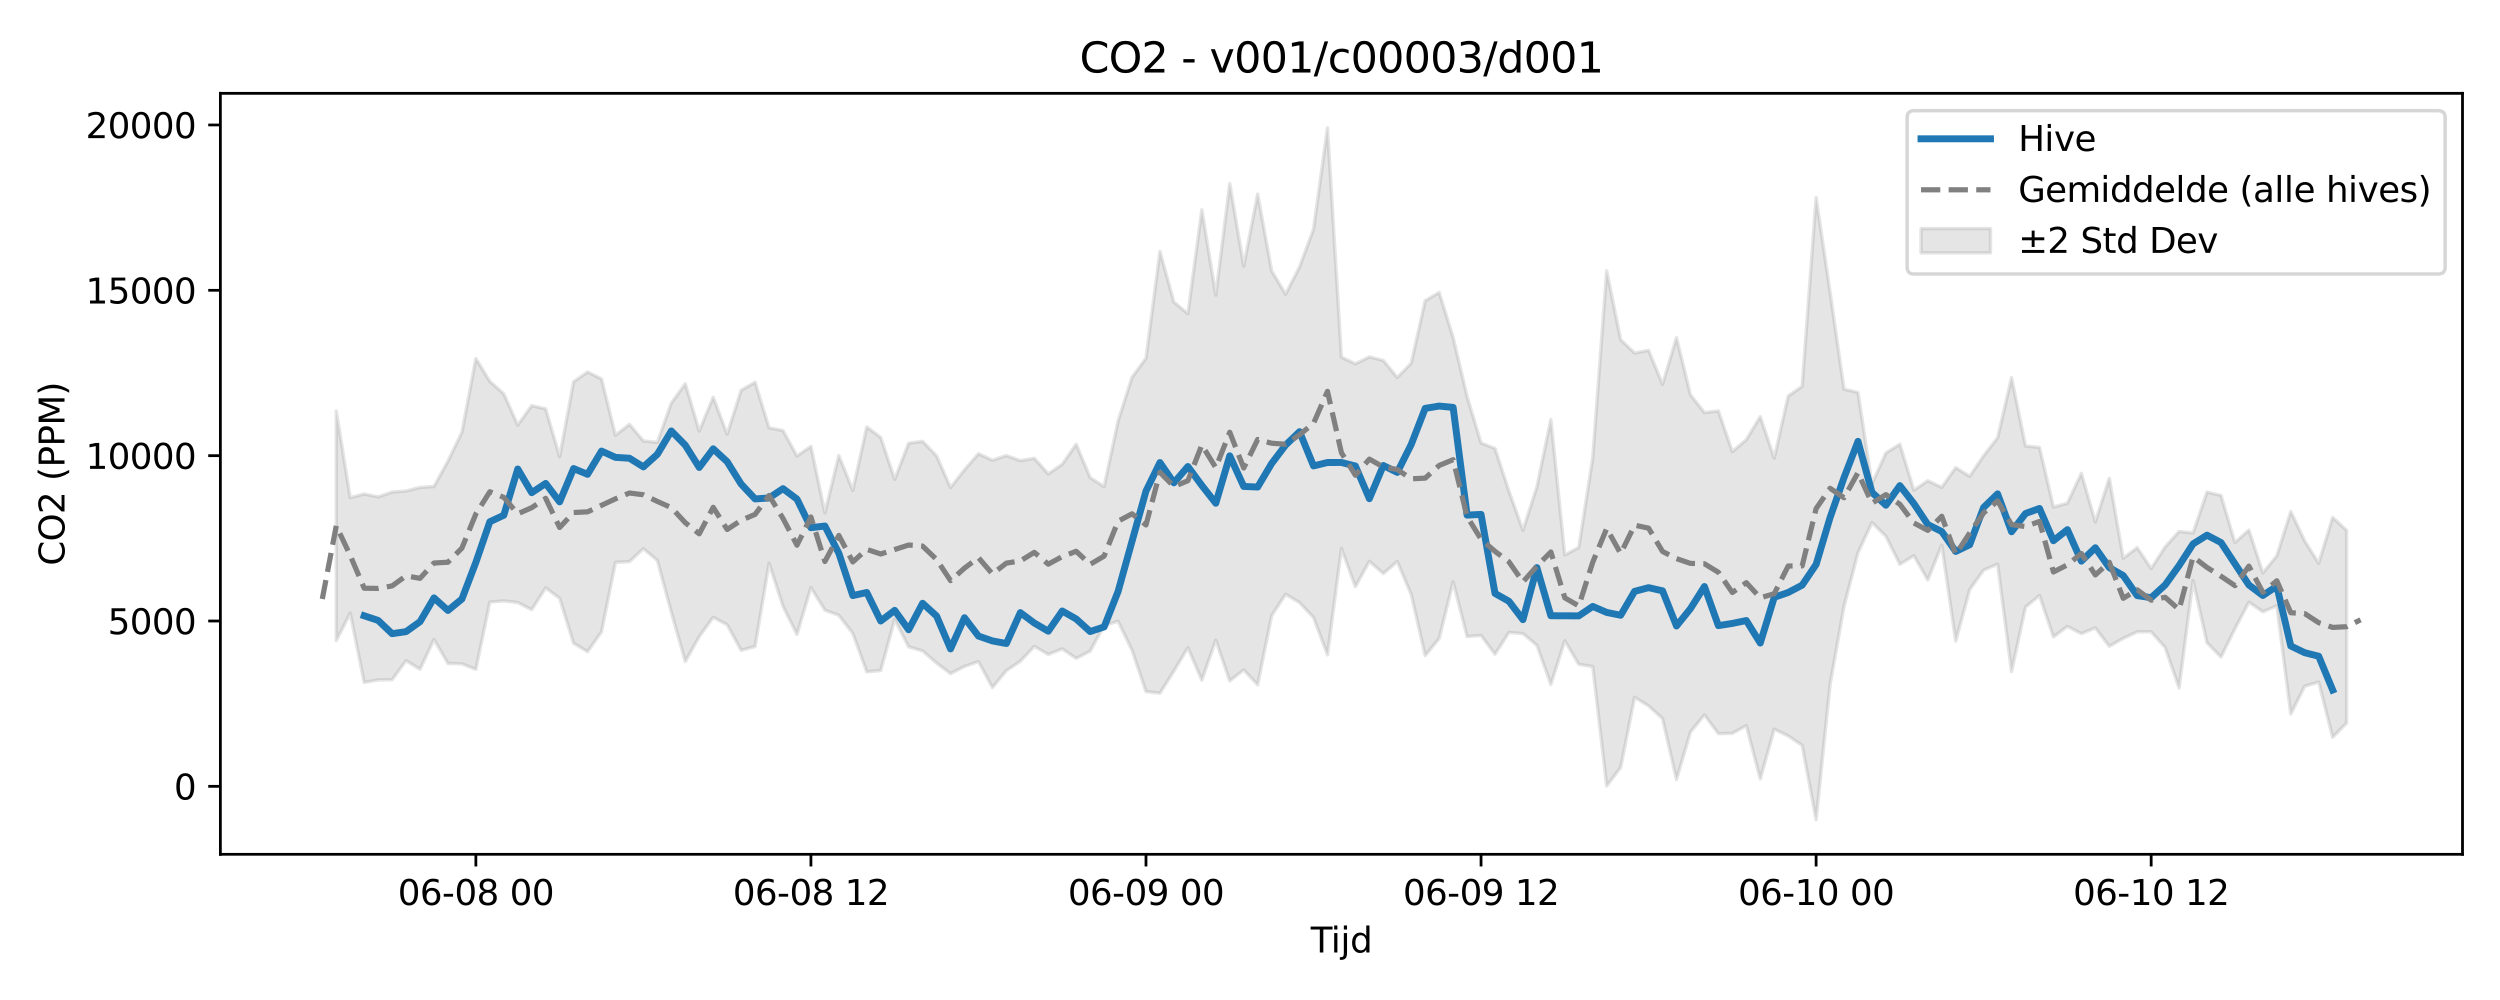 <?xml version="1.0" encoding="utf-8" standalone="no"?>
<!DOCTYPE svg PUBLIC "-//W3C//DTD SVG 1.1//EN"
  "http://www.w3.org/Graphics/SVG/1.1/DTD/svg11.dtd">
<svg xmlns:xlink="http://www.w3.org/1999/xlink" width="720pt" height="288pt" viewBox="0 0 720 288" xmlns="http://www.w3.org/2000/svg" version="1.1">
 <defs>
  <style type="text/css">*{stroke-linejoin: round; stroke-linecap: butt}</style>
 </defs>
 <g id="figure_1">
  <g id="patch_1">
   <path d="M 0 288 
L 720 288 
L 720 0 
L 0 0 
z
" style="fill: #ffffff"/>
  </g>
  <g id="axes_1">
   <g id="patch_2">
    <path d="M 63.47 246.04 
L 709.2 246.04 
L 709.2 26.88 
L 63.47 26.88 
z
" style="fill: #ffffff"/>
   </g>
   <g id="FillBetweenPolyCollection_1">
    <defs>
     <path id="me1f22f2527" d="M 96.842 -169.623 
L 96.842 -103.504 
L 100.863 -111.395 
L 104.884 -91.463 
L 108.904 -92.174 
L 112.925 -92.222 
L 116.946 -97.725 
L 120.967 -95.249 
L 124.987 -103.822 
L 129.008 -96.945 
L 133.029 -96.821 
L 137.049 -95.222 
L 141.07 -114.602 
L 145.091 -114.936 
L 149.112 -114.467 
L 153.132 -112.423 
L 157.153 -118.685 
L 161.174 -115.711 
L 165.195 -102.742 
L 169.215 -100.316 
L 173.236 -106.037 
L 177.257 -126.036 
L 181.278 -126.246 
L 185.298 -129.982 
L 189.319 -126.592 
L 193.34 -111.688 
L 197.36 -97.477 
L 201.381 -104.664 
L 205.402 -110.202 
L 209.423 -108.073 
L 213.443 -100.708 
L 217.464 -101.815 
L 221.485 -125.805 
L 225.506 -113.386 
L 229.526 -105.288 
L 233.547 -118.776 
L 237.568 -112.275 
L 241.589 -110.789 
L 245.609 -105.572 
L 249.63 -94.516 
L 253.651 -94.905 
L 257.671 -109.606 
L 261.692 -101.71 
L 265.713 -100.534 
L 269.734 -97.031 
L 273.754 -94.008 
L 277.775 -96.065 
L 281.796 -97.461 
L 285.817 -89.991 
L 289.837 -94.854 
L 293.858 -97.557 
L 297.879 -101.839 
L 301.9 -99.523 
L 305.92 -101.133 
L 309.941 -98.396 
L 313.962 -100.466 
L 317.983 -107.85 
L 322.003 -109.067 
L 326.024 -100.72 
L 330.045 -88.815 
L 334.065 -88.353 
L 338.086 -94.757 
L 342.107 -101.434 
L 346.128 -92.117 
L 350.148 -103.626 
L 354.169 -91.896 
L 358.19 -95.074 
L 362.211 -90.772 
L 366.231 -110.688 
L 370.252 -116.847 
L 374.273 -114.442 
L 378.294 -110.15 
L 382.314 -99.415 
L 386.335 -130.026 
L 390.356 -119.05 
L 394.376 -126.338 
L 398.397 -122.818 
L 402.418 -126.265 
L 406.439 -116.761 
L 410.459 -99.178 
L 414.48 -104.119 
L 418.501 -120.42 
L 422.522 -104.671 
L 426.542 -104.993 
L 430.563 -99.587 
L 434.584 -105.859 
L 438.605 -105.519 
L 442.625 -102.156 
L 446.646 -90.899 
L 450.667 -103.465 
L 454.687 -96.674 
L 458.708 -96.025 
L 462.729 -61.649 
L 466.75 -66.966 
L 470.77 -87.183 
L 474.791 -84.691 
L 478.812 -81.032 
L 482.833 -63.487 
L 486.853 -77.18 
L 490.874 -82.091 
L 494.895 -76.713 
L 498.916 -76.787 
L 502.936 -79.025 
L 506.957 -63.652 
L 510.978 -77.991 
L 514.999 -76.049 
L 519.019 -73.326 
L 523.04 -51.922 
L 527.061 -90.86 
L 531.081 -113.395 
L 535.102 -128.806 
L 539.123 -137.502 
L 543.144 -133.551 
L 547.164 -125.462 
L 551.185 -127.968 
L 555.206 -120.967 
L 559.227 -130.998 
L 563.247 -103.382 
L 567.268 -118.191 
L 571.289 -123.81 
L 575.31 -125.531 
L 579.33 -94.588 
L 583.351 -113.156 
L 587.372 -116.501 
L 591.392 -104.574 
L 595.413 -107.588 
L 599.434 -105.51 
L 603.455 -107.17 
L 607.475 -101.869 
L 611.496 -104.153 
L 615.517 -106.016 
L 619.538 -106.05 
L 623.558 -101.531 
L 627.579 -89.889 
L 631.6 -120.805 
L 635.621 -102.885 
L 639.641 -98.781 
L 643.662 -106.91 
L 647.683 -114.564 
L 651.703 -111.806 
L 655.724 -113.542 
L 659.745 -82.369 
L 663.766 -90.373 
L 667.786 -91.562 
L 671.807 -75.646 
L 675.828 -79.764 
L 675.828 -135.265 
L 675.828 -135.265 
L 671.807 -138.961 
L 667.786 -125.77 
L 663.766 -132.179 
L 659.745 -140.692 
L 655.724 -127.919 
L 651.703 -122.993 
L 647.683 -135.333 
L 643.662 -131.76 
L 639.641 -145.323 
L 635.621 -146.26 
L 631.6 -134.496 
L 627.579 -134.943 
L 623.558 -130.467 
L 619.538 -124.263 
L 615.517 -130.266 
L 611.496 -127.23 
L 607.475 -150.263 
L 603.455 -137.67 
L 599.434 -151.672 
L 595.413 -143.067 
L 591.392 -141.97 
L 587.372 -159.151 
L 583.351 -159.548 
L 579.33 -179.23 
L 575.31 -161.927 
L 571.289 -156.745 
L 567.268 -150.802 
L 563.247 -153.313 
L 559.227 -147.645 
L 555.206 -149.538 
L 551.185 -146.816 
L 547.164 -160.059 
L 543.144 -157.548 
L 539.123 -148.633 
L 535.102 -174.969 
L 531.081 -175.908 
L 527.061 -203.873 
L 523.04 -231.122 
L 519.019 -176.723 
L 514.999 -173.939 
L 510.978 -156.041 
L 506.957 -168.003 
L 502.936 -161.355 
L 498.916 -157.925 
L 494.895 -169.651 
L 490.874 -169.173 
L 486.853 -174.306 
L 482.833 -190.738 
L 478.812 -177.323 
L 474.791 -187.096 
L 470.77 -186.317 
L 466.75 -190.163 
L 462.729 -209.973 
L 458.708 -156.131 
L 454.687 -130.321 
L 450.667 -128.176 
L 446.646 -167.176 
L 442.625 -147.77 
L 438.605 -135.27 
L 434.584 -146.521 
L 430.563 -158.839 
L 426.542 -160.419 
L 422.522 -173.811 
L 418.501 -190.811 
L 414.48 -203.762 
L 410.459 -201.415 
L 406.439 -183.434 
L 402.418 -179.27 
L 398.397 -184.178 
L 394.376 -185.207 
L 390.356 -183.224 
L 386.335 -185.151 
L 382.314 -251.158 
L 378.294 -222 
L 374.273 -211.138 
L 370.252 -203.27 
L 366.231 -210.012 
L 362.211 -232.092 
L 358.19 -211.352 
L 354.169 -235.129 
L 350.148 -202.991 
L 346.128 -227.56 
L 342.107 -197.673 
L 338.086 -200.99 
L 334.065 -215.582 
L 330.045 -184.813 
L 326.024 -179.335 
L 322.003 -166.702 
L 317.983 -147.827 
L 313.962 -150.475 
L 309.941 -160.053 
L 305.92 -154.267 
L 301.9 -151.513 
L 297.879 -156.017 
L 293.858 -155.333 
L 289.837 -156.793 
L 285.817 -155.44 
L 281.796 -157.321 
L 277.775 -152.7 
L 273.754 -147.563 
L 269.734 -156.715 
L 265.713 -160.895 
L 261.692 -160.352 
L 257.671 -149.957 
L 253.651 -162.002 
L 249.63 -165.052 
L 245.609 -146.762 
L 241.589 -156.798 
L 237.568 -140.294 
L 233.547 -159.425 
L 229.526 -156.683 
L 225.506 -163.998 
L 221.485 -164.802 
L 217.464 -177.905 
L 213.443 -175.59 
L 209.423 -162.938 
L 205.402 -173.585 
L 201.381 -163.857 
L 197.36 -177.461 
L 193.34 -171.933 
L 189.319 -160.582 
L 185.298 -161.024 
L 181.278 -165.793 
L 177.257 -162.646 
L 173.236 -178.876 
L 169.215 -180.858 
L 165.195 -178.049 
L 161.174 -156.457 
L 157.153 -170.263 
L 153.132 -171.168 
L 149.112 -165.567 
L 145.091 -174.589 
L 141.07 -178.158 
L 137.049 -184.758 
L 133.029 -163.474 
L 129.008 -155.211 
L 124.987 -147.882 
L 120.967 -147.627 
L 116.946 -146.592 
L 112.925 -146.287 
L 108.904 -144.896 
L 104.884 -145.725 
L 100.863 -144.672 
L 96.842 -169.623 
z
" style="stroke: #808080; stroke-opacity: 0.2"/>
    </defs>
    <g clip-path="url(#p0e5acab8ed)">
     <use xlink:href="#me1f22f2527" x="0" y="288" style="fill: #808080; fill-opacity: 0.2; stroke: #808080; stroke-opacity: 0.2"/>
    </g>
   </g>
   <g id="matplotlib.axis_1">
    <g id="xtick_1">
     <g id="line2d_1">
      <defs>
       <path id="m289063ed76" d="M 0 0 
L 0 3.5 
" style="stroke: #000000; stroke-width: 0.8"/>
      </defs>
      <g>
       <use xlink:href="#m289063ed76" x="137.049" y="246.04" style="stroke: #000000; stroke-width: 0.8"/>
      </g>
     </g>
     <g id="text_1">
      <!-- 06-08 00 -->
      <g transform="translate(114.569 260.638) scale(0.1 -0.1)">
       <defs>
        <path id="DejaVuSans-30" d="M 2034 4250 
Q 1547 4250 1301 3770 
Q 1056 3291 1056 2328 
Q 1056 1369 1301 889 
Q 1547 409 2034 409 
Q 2525 409 2770 889 
Q 3016 1369 3016 2328 
Q 3016 3291 2770 3770 
Q 2525 4250 2034 4250 
z
M 2034 4750 
Q 2819 4750 3233 4129 
Q 3647 3509 3647 2328 
Q 3647 1150 3233 529 
Q 2819 -91 2034 -91 
Q 1250 -91 836 529 
Q 422 1150 422 2328 
Q 422 3509 836 4129 
Q 1250 4750 2034 4750 
z
" transform="scale(0.016)"/>
        <path id="DejaVuSans-36" d="M 2113 2584 
Q 1688 2584 1439 2293 
Q 1191 2003 1191 1497 
Q 1191 994 1439 701 
Q 1688 409 2113 409 
Q 2538 409 2786 701 
Q 3034 994 3034 1497 
Q 3034 2003 2786 2293 
Q 2538 2584 2113 2584 
z
M 3366 4563 
L 3366 3988 
Q 3128 4100 2886 4159 
Q 2644 4219 2406 4219 
Q 1781 4219 1451 3797 
Q 1122 3375 1075 2522 
Q 1259 2794 1537 2939 
Q 1816 3084 2150 3084 
Q 2853 3084 3261 2657 
Q 3669 2231 3669 1497 
Q 3669 778 3244 343 
Q 2819 -91 2113 -91 
Q 1303 -91 875 529 
Q 447 1150 447 2328 
Q 447 3434 972 4092 
Q 1497 4750 2381 4750 
Q 2619 4750 2861 4703 
Q 3103 4656 3366 4563 
z
" transform="scale(0.016)"/>
        <path id="DejaVuSans-2d" d="M 313 2009 
L 1997 2009 
L 1997 1497 
L 313 1497 
L 313 2009 
z
" transform="scale(0.016)"/>
        <path id="DejaVuSans-38" d="M 2034 2216 
Q 1584 2216 1326 1975 
Q 1069 1734 1069 1313 
Q 1069 891 1326 650 
Q 1584 409 2034 409 
Q 2484 409 2743 651 
Q 3003 894 3003 1313 
Q 3003 1734 2745 1975 
Q 2488 2216 2034 2216 
z
M 1403 2484 
Q 997 2584 770 2862 
Q 544 3141 544 3541 
Q 544 4100 942 4425 
Q 1341 4750 2034 4750 
Q 2731 4750 3128 4425 
Q 3525 4100 3525 3541 
Q 3525 3141 3298 2862 
Q 3072 2584 2669 2484 
Q 3125 2378 3379 2068 
Q 3634 1759 3634 1313 
Q 3634 634 3220 271 
Q 2806 -91 2034 -91 
Q 1263 -91 848 271 
Q 434 634 434 1313 
Q 434 1759 690 2068 
Q 947 2378 1403 2484 
z
M 1172 3481 
Q 1172 3119 1398 2916 
Q 1625 2713 2034 2713 
Q 2441 2713 2670 2916 
Q 2900 3119 2900 3481 
Q 2900 3844 2670 4047 
Q 2441 4250 2034 4250 
Q 1625 4250 1398 4047 
Q 1172 3844 1172 3481 
z
" transform="scale(0.016)"/>
        <path id="DejaVuSans-20" transform="scale(0.016)"/>
       </defs>
       <use xlink:href="#DejaVuSans-30"/>
       <use xlink:href="#DejaVuSans-36" transform="translate(63.623 0)"/>
       <use xlink:href="#DejaVuSans-2d" transform="translate(127.246 0)"/>
       <use xlink:href="#DejaVuSans-30" transform="translate(163.33 0)"/>
       <use xlink:href="#DejaVuSans-38" transform="translate(226.953 0)"/>
       <use xlink:href="#DejaVuSans-20" transform="translate(290.576 0)"/>
       <use xlink:href="#DejaVuSans-30" transform="translate(322.363 0)"/>
       <use xlink:href="#DejaVuSans-30" transform="translate(385.986 0)"/>
      </g>
     </g>
    </g>
    <g id="xtick_2">
     <g id="line2d_2">
      <g>
       <use xlink:href="#m289063ed76" x="233.547" y="246.04" style="stroke: #000000; stroke-width: 0.8"/>
      </g>
     </g>
     <g id="text_2">
      <!-- 06-08 12 -->
      <g transform="translate(211.067 260.638) scale(0.1 -0.1)">
       <defs>
        <path id="DejaVuSans-31" d="M 794 531 
L 1825 531 
L 1825 4091 
L 703 3866 
L 703 4441 
L 1819 4666 
L 2450 4666 
L 2450 531 
L 3481 531 
L 3481 0 
L 794 0 
L 794 531 
z
" transform="scale(0.016)"/>
        <path id="DejaVuSans-32" d="M 1228 531 
L 3431 531 
L 3431 0 
L 469 0 
L 469 531 
Q 828 903 1448 1529 
Q 2069 2156 2228 2338 
Q 2531 2678 2651 2914 
Q 2772 3150 2772 3378 
Q 2772 3750 2511 3984 
Q 2250 4219 1831 4219 
Q 1534 4219 1204 4116 
Q 875 4013 500 3803 
L 500 4441 
Q 881 4594 1212 4672 
Q 1544 4750 1819 4750 
Q 2544 4750 2975 4387 
Q 3406 4025 3406 3419 
Q 3406 3131 3298 2873 
Q 3191 2616 2906 2266 
Q 2828 2175 2409 1742 
Q 1991 1309 1228 531 
z
" transform="scale(0.016)"/>
       </defs>
       <use xlink:href="#DejaVuSans-30"/>
       <use xlink:href="#DejaVuSans-36" transform="translate(63.623 0)"/>
       <use xlink:href="#DejaVuSans-2d" transform="translate(127.246 0)"/>
       <use xlink:href="#DejaVuSans-30" transform="translate(163.33 0)"/>
       <use xlink:href="#DejaVuSans-38" transform="translate(226.953 0)"/>
       <use xlink:href="#DejaVuSans-20" transform="translate(290.576 0)"/>
       <use xlink:href="#DejaVuSans-31" transform="translate(322.363 0)"/>
       <use xlink:href="#DejaVuSans-32" transform="translate(385.986 0)"/>
      </g>
     </g>
    </g>
    <g id="xtick_3">
     <g id="line2d_3">
      <g>
       <use xlink:href="#m289063ed76" x="330.045" y="246.04" style="stroke: #000000; stroke-width: 0.8"/>
      </g>
     </g>
     <g id="text_3">
      <!-- 06-09 00 -->
      <g transform="translate(307.564 260.638) scale(0.1 -0.1)">
       <defs>
        <path id="DejaVuSans-39" d="M 703 97 
L 703 672 
Q 941 559 1184 500 
Q 1428 441 1663 441 
Q 2288 441 2617 861 
Q 2947 1281 2994 2138 
Q 2813 1869 2534 1725 
Q 2256 1581 1919 1581 
Q 1219 1581 811 2004 
Q 403 2428 403 3163 
Q 403 3881 828 4315 
Q 1253 4750 1959 4750 
Q 2769 4750 3195 4129 
Q 3622 3509 3622 2328 
Q 3622 1225 3098 567 
Q 2575 -91 1691 -91 
Q 1453 -91 1209 -44 
Q 966 3 703 97 
z
M 1959 2075 
Q 2384 2075 2632 2365 
Q 2881 2656 2881 3163 
Q 2881 3666 2632 3958 
Q 2384 4250 1959 4250 
Q 1534 4250 1286 3958 
Q 1038 3666 1038 3163 
Q 1038 2656 1286 2365 
Q 1534 2075 1959 2075 
z
" transform="scale(0.016)"/>
       </defs>
       <use xlink:href="#DejaVuSans-30"/>
       <use xlink:href="#DejaVuSans-36" transform="translate(63.623 0)"/>
       <use xlink:href="#DejaVuSans-2d" transform="translate(127.246 0)"/>
       <use xlink:href="#DejaVuSans-30" transform="translate(163.33 0)"/>
       <use xlink:href="#DejaVuSans-39" transform="translate(226.953 0)"/>
       <use xlink:href="#DejaVuSans-20" transform="translate(290.576 0)"/>
       <use xlink:href="#DejaVuSans-30" transform="translate(322.363 0)"/>
       <use xlink:href="#DejaVuSans-30" transform="translate(385.986 0)"/>
      </g>
     </g>
    </g>
    <g id="xtick_4">
     <g id="line2d_4">
      <g>
       <use xlink:href="#m289063ed76" x="426.542" y="246.04" style="stroke: #000000; stroke-width: 0.8"/>
      </g>
     </g>
     <g id="text_4">
      <!-- 06-09 12 -->
      <g transform="translate(404.062 260.638) scale(0.1 -0.1)">
       <use xlink:href="#DejaVuSans-30"/>
       <use xlink:href="#DejaVuSans-36" transform="translate(63.623 0)"/>
       <use xlink:href="#DejaVuSans-2d" transform="translate(127.246 0)"/>
       <use xlink:href="#DejaVuSans-30" transform="translate(163.33 0)"/>
       <use xlink:href="#DejaVuSans-39" transform="translate(226.953 0)"/>
       <use xlink:href="#DejaVuSans-20" transform="translate(290.576 0)"/>
       <use xlink:href="#DejaVuSans-31" transform="translate(322.363 0)"/>
       <use xlink:href="#DejaVuSans-32" transform="translate(385.986 0)"/>
      </g>
     </g>
    </g>
    <g id="xtick_5">
     <g id="line2d_5">
      <g>
       <use xlink:href="#m289063ed76" x="523.04" y="246.04" style="stroke: #000000; stroke-width: 0.8"/>
      </g>
     </g>
     <g id="text_5">
      <!-- 06-10 00 -->
      <g transform="translate(500.56 260.638) scale(0.1 -0.1)">
       <use xlink:href="#DejaVuSans-30"/>
       <use xlink:href="#DejaVuSans-36" transform="translate(63.623 0)"/>
       <use xlink:href="#DejaVuSans-2d" transform="translate(127.246 0)"/>
       <use xlink:href="#DejaVuSans-31" transform="translate(163.33 0)"/>
       <use xlink:href="#DejaVuSans-30" transform="translate(226.953 0)"/>
       <use xlink:href="#DejaVuSans-20" transform="translate(290.576 0)"/>
       <use xlink:href="#DejaVuSans-30" transform="translate(322.363 0)"/>
       <use xlink:href="#DejaVuSans-30" transform="translate(385.986 0)"/>
      </g>
     </g>
    </g>
    <g id="xtick_6">
     <g id="line2d_6">
      <g>
       <use xlink:href="#m289063ed76" x="619.538" y="246.04" style="stroke: #000000; stroke-width: 0.8"/>
      </g>
     </g>
     <g id="text_6">
      <!-- 06-10 12 -->
      <g transform="translate(597.057 260.638) scale(0.1 -0.1)">
       <use xlink:href="#DejaVuSans-30"/>
       <use xlink:href="#DejaVuSans-36" transform="translate(63.623 0)"/>
       <use xlink:href="#DejaVuSans-2d" transform="translate(127.246 0)"/>
       <use xlink:href="#DejaVuSans-31" transform="translate(163.33 0)"/>
       <use xlink:href="#DejaVuSans-30" transform="translate(226.953 0)"/>
       <use xlink:href="#DejaVuSans-20" transform="translate(290.576 0)"/>
       <use xlink:href="#DejaVuSans-31" transform="translate(322.363 0)"/>
       <use xlink:href="#DejaVuSans-32" transform="translate(385.986 0)"/>
      </g>
     </g>
    </g>
    <g id="text_7">
     <!-- Tijd -->
     <g transform="translate(377.485 274.317) scale(0.1 -0.1)">
      <defs>
       <path id="DejaVuSans-54" d="M -19 4666 
L 3928 4666 
L 3928 4134 
L 2272 4134 
L 2272 0 
L 1638 0 
L 1638 4134 
L -19 4134 
L -19 4666 
z
" transform="scale(0.016)"/>
       <path id="DejaVuSans-69" d="M 603 3500 
L 1178 3500 
L 1178 0 
L 603 0 
L 603 3500 
z
M 603 4863 
L 1178 4863 
L 1178 4134 
L 603 4134 
L 603 4863 
z
" transform="scale(0.016)"/>
       <path id="DejaVuSans-6a" d="M 603 3500 
L 1178 3500 
L 1178 -63 
Q 1178 -731 923 -1031 
Q 669 -1331 103 -1331 
L -116 -1331 
L -116 -844 
L 38 -844 
Q 366 -844 484 -692 
Q 603 -541 603 -63 
L 603 3500 
z
M 603 4863 
L 1178 4863 
L 1178 4134 
L 603 4134 
L 603 4863 
z
" transform="scale(0.016)"/>
       <path id="DejaVuSans-64" d="M 2906 2969 
L 2906 4863 
L 3481 4863 
L 3481 0 
L 2906 0 
L 2906 525 
Q 2725 213 2448 61 
Q 2172 -91 1784 -91 
Q 1150 -91 751 415 
Q 353 922 353 1747 
Q 353 2572 751 3078 
Q 1150 3584 1784 3584 
Q 2172 3584 2448 3432 
Q 2725 3281 2906 2969 
z
M 947 1747 
Q 947 1113 1208 752 
Q 1469 391 1925 391 
Q 2381 391 2643 752 
Q 2906 1113 2906 1747 
Q 2906 2381 2643 2742 
Q 2381 3103 1925 3103 
Q 1469 3103 1208 2742 
Q 947 2381 947 1747 
z
" transform="scale(0.016)"/>
      </defs>
      <use xlink:href="#DejaVuSans-54"/>
      <use xlink:href="#DejaVuSans-69" transform="translate(57.959 0)"/>
      <use xlink:href="#DejaVuSans-6a" transform="translate(85.742 0)"/>
      <use xlink:href="#DejaVuSans-64" transform="translate(113.525 0)"/>
     </g>
    </g>
   </g>
   <g id="matplotlib.axis_2">
    <g id="ytick_1">
     <g id="line2d_7">
      <defs>
       <path id="mf6a43b0b22" d="M 0 0 
L -3.5 0 
" style="stroke: #000000; stroke-width: 0.8"/>
      </defs>
      <g>
       <use xlink:href="#mf6a43b0b22" x="63.47" y="226.469" style="stroke: #000000; stroke-width: 0.8"/>
      </g>
     </g>
     <g id="text_8">
      <!-- 0 -->
      <g transform="translate(50.108 230.268) scale(0.1 -0.1)">
       <use xlink:href="#DejaVuSans-30"/>
      </g>
     </g>
    </g>
    <g id="ytick_2">
     <g id="line2d_8">
      <g>
       <use xlink:href="#mf6a43b0b22" x="63.47" y="178.849" style="stroke: #000000; stroke-width: 0.8"/>
      </g>
     </g>
     <g id="text_9">
      <!-- 5000 -->
      <g transform="translate(31.02 182.648) scale(0.1 -0.1)">
       <defs>
        <path id="DejaVuSans-35" d="M 691 4666 
L 3169 4666 
L 3169 4134 
L 1269 4134 
L 1269 2991 
Q 1406 3038 1543 3061 
Q 1681 3084 1819 3084 
Q 2600 3084 3056 2656 
Q 3513 2228 3513 1497 
Q 3513 744 3044 326 
Q 2575 -91 1722 -91 
Q 1428 -91 1123 -41 
Q 819 9 494 109 
L 494 744 
Q 775 591 1075 516 
Q 1375 441 1709 441 
Q 2250 441 2565 725 
Q 2881 1009 2881 1497 
Q 2881 1984 2565 2268 
Q 2250 2553 1709 2553 
Q 1456 2553 1204 2497 
Q 953 2441 691 2322 
L 691 4666 
z
" transform="scale(0.016)"/>
       </defs>
       <use xlink:href="#DejaVuSans-35"/>
       <use xlink:href="#DejaVuSans-30" transform="translate(63.623 0)"/>
       <use xlink:href="#DejaVuSans-30" transform="translate(127.246 0)"/>
       <use xlink:href="#DejaVuSans-30" transform="translate(190.869 0)"/>
      </g>
     </g>
    </g>
    <g id="ytick_3">
     <g id="line2d_9">
      <g>
       <use xlink:href="#mf6a43b0b22" x="63.47" y="131.229" style="stroke: #000000; stroke-width: 0.8"/>
      </g>
     </g>
     <g id="text_10">
      <!-- 10000 -->
      <g transform="translate(24.657 135.028) scale(0.1 -0.1)">
       <use xlink:href="#DejaVuSans-31"/>
       <use xlink:href="#DejaVuSans-30" transform="translate(63.623 0)"/>
       <use xlink:href="#DejaVuSans-30" transform="translate(127.246 0)"/>
       <use xlink:href="#DejaVuSans-30" transform="translate(190.869 0)"/>
       <use xlink:href="#DejaVuSans-30" transform="translate(254.492 0)"/>
      </g>
     </g>
    </g>
    <g id="ytick_4">
     <g id="line2d_10">
      <g>
       <use xlink:href="#mf6a43b0b22" x="63.47" y="83.609" style="stroke: #000000; stroke-width: 0.8"/>
      </g>
     </g>
     <g id="text_11">
      <!-- 15000 -->
      <g transform="translate(24.657 87.408) scale(0.1 -0.1)">
       <use xlink:href="#DejaVuSans-31"/>
       <use xlink:href="#DejaVuSans-35" transform="translate(63.623 0)"/>
       <use xlink:href="#DejaVuSans-30" transform="translate(127.246 0)"/>
       <use xlink:href="#DejaVuSans-30" transform="translate(190.869 0)"/>
       <use xlink:href="#DejaVuSans-30" transform="translate(254.492 0)"/>
      </g>
     </g>
    </g>
    <g id="ytick_5">
     <g id="line2d_11">
      <g>
       <use xlink:href="#mf6a43b0b22" x="63.47" y="35.989" style="stroke: #000000; stroke-width: 0.8"/>
      </g>
     </g>
     <g id="text_12">
      <!-- 20000 -->
      <g transform="translate(24.657 39.788) scale(0.1 -0.1)">
       <use xlink:href="#DejaVuSans-32"/>
       <use xlink:href="#DejaVuSans-30" transform="translate(63.623 0)"/>
       <use xlink:href="#DejaVuSans-30" transform="translate(127.246 0)"/>
       <use xlink:href="#DejaVuSans-30" transform="translate(190.869 0)"/>
       <use xlink:href="#DejaVuSans-30" transform="translate(254.492 0)"/>
      </g>
     </g>
    </g>
    <g id="text_13">
     <!-- CO2 (PPM) -->
     <g transform="translate(18.578 162.903) rotate(-90) scale(0.1 -0.1)">
      <defs>
       <path id="DejaVuSans-43" d="M 4122 4306 
L 4122 3641 
Q 3803 3938 3442 4084 
Q 3081 4231 2675 4231 
Q 1875 4231 1450 3742 
Q 1025 3253 1025 2328 
Q 1025 1406 1450 917 
Q 1875 428 2675 428 
Q 3081 428 3442 575 
Q 3803 722 4122 1019 
L 4122 359 
Q 3791 134 3420 21 
Q 3050 -91 2638 -91 
Q 1578 -91 968 557 
Q 359 1206 359 2328 
Q 359 3453 968 4101 
Q 1578 4750 2638 4750 
Q 3056 4750 3426 4639 
Q 3797 4528 4122 4306 
z
" transform="scale(0.016)"/>
       <path id="DejaVuSans-4f" d="M 2522 4238 
Q 1834 4238 1429 3725 
Q 1025 3213 1025 2328 
Q 1025 1447 1429 934 
Q 1834 422 2522 422 
Q 3209 422 3611 934 
Q 4013 1447 4013 2328 
Q 4013 3213 3611 3725 
Q 3209 4238 2522 4238 
z
M 2522 4750 
Q 3503 4750 4090 4092 
Q 4678 3434 4678 2328 
Q 4678 1225 4090 567 
Q 3503 -91 2522 -91 
Q 1538 -91 948 565 
Q 359 1222 359 2328 
Q 359 3434 948 4092 
Q 1538 4750 2522 4750 
z
" transform="scale(0.016)"/>
       <path id="DejaVuSans-28" d="M 1984 4856 
Q 1566 4138 1362 3434 
Q 1159 2731 1159 2009 
Q 1159 1288 1364 580 
Q 1569 -128 1984 -844 
L 1484 -844 
Q 1016 -109 783 600 
Q 550 1309 550 2009 
Q 550 2706 781 3412 
Q 1013 4119 1484 4856 
L 1984 4856 
z
" transform="scale(0.016)"/>
       <path id="DejaVuSans-50" d="M 1259 4147 
L 1259 2394 
L 2053 2394 
Q 2494 2394 2734 2622 
Q 2975 2850 2975 3272 
Q 2975 3691 2734 3919 
Q 2494 4147 2053 4147 
L 1259 4147 
z
M 628 4666 
L 2053 4666 
Q 2838 4666 3239 4311 
Q 3641 3956 3641 3272 
Q 3641 2581 3239 2228 
Q 2838 1875 2053 1875 
L 1259 1875 
L 1259 0 
L 628 0 
L 628 4666 
z
" transform="scale(0.016)"/>
       <path id="DejaVuSans-4d" d="M 628 4666 
L 1569 4666 
L 2759 1491 
L 3956 4666 
L 4897 4666 
L 4897 0 
L 4281 0 
L 4281 4097 
L 3078 897 
L 2444 897 
L 1241 4097 
L 1241 0 
L 628 0 
L 628 4666 
z
" transform="scale(0.016)"/>
       <path id="DejaVuSans-29" d="M 513 4856 
L 1013 4856 
Q 1481 4119 1714 3412 
Q 1947 2706 1947 2009 
Q 1947 1309 1714 600 
Q 1481 -109 1013 -844 
L 513 -844 
Q 928 -128 1133 580 
Q 1338 1288 1338 2009 
Q 1338 2731 1133 3434 
Q 928 4138 513 4856 
z
" transform="scale(0.016)"/>
      </defs>
      <use xlink:href="#DejaVuSans-43"/>
      <use xlink:href="#DejaVuSans-4f" transform="translate(69.824 0)"/>
      <use xlink:href="#DejaVuSans-32" transform="translate(148.535 0)"/>
      <use xlink:href="#DejaVuSans-20" transform="translate(212.158 0)"/>
      <use xlink:href="#DejaVuSans-28" transform="translate(243.945 0)"/>
      <use xlink:href="#DejaVuSans-50" transform="translate(282.959 0)"/>
      <use xlink:href="#DejaVuSans-50" transform="translate(343.262 0)"/>
      <use xlink:href="#DejaVuSans-4d" transform="translate(403.564 0)"/>
      <use xlink:href="#DejaVuSans-29" transform="translate(489.844 0)"/>
     </g>
    </g>
   </g>
   <g id="line2d_12">
    <path d="M 104.884 177.344 
L 108.904 178.681 
L 112.925 182.497 
L 116.946 181.916 
L 120.967 179.043 
L 124.987 172.198 
L 129.008 175.808 
L 133.029 172.519 
L 137.049 161.954 
L 141.07 150.268 
L 145.091 148.385 
L 149.112 135.077 
L 153.132 141.887 
L 157.153 139.229 
L 161.174 144.534 
L 165.195 134.94 
L 169.215 136.607 
L 173.236 129.912 
L 177.257 131.721 
L 181.278 131.969 
L 185.298 134.467 
L 189.319 130.839 
L 193.34 124.124 
L 197.36 128.207 
L 201.381 134.629 
L 205.402 129.264 
L 209.423 132.969 
L 213.443 139.407 
L 217.464 143.69 
L 221.485 143.414 
L 225.506 140.731 
L 229.526 143.744 
L 233.547 151.976 
L 237.568 151.496 
L 241.589 159.344 
L 245.609 171.525 
L 249.63 170.636 
L 253.651 178.846 
L 257.671 175.789 
L 261.692 181.367 
L 265.713 173.748 
L 269.734 177.417 
L 273.754 186.878 
L 277.775 177.906 
L 281.796 183.189 
L 285.817 184.586 
L 289.837 185.33 
L 293.858 176.433 
L 297.879 179.433 
L 301.9 181.786 
L 305.92 175.967 
L 309.941 178.259 
L 313.962 181.884 
L 317.983 180.554 
L 322.003 170.344 
L 330.045 141.426 
L 334.065 133.217 
L 338.086 139.045 
L 342.107 134.363 
L 346.128 139.81 
L 350.148 144.931 
L 354.169 131.283 
L 358.19 140.096 
L 362.211 140.264 
L 366.231 133.493 
L 370.252 128.181 
L 374.273 124.327 
L 378.294 134.185 
L 382.314 133.201 
L 386.335 133.197 
L 390.356 134.213 
L 394.376 143.62 
L 398.397 134.067 
L 402.418 136.045 
L 406.439 127.985 
L 410.459 117.603 
L 414.48 116.946 
L 418.501 117.34 
L 422.522 148.363 
L 426.542 148.144 
L 430.563 170.9 
L 434.584 173.176 
L 438.605 178.462 
L 442.625 163.484 
L 446.646 177.335 
L 454.687 177.37 
L 458.708 174.649 
L 462.729 176.379 
L 466.75 177.192 
L 470.77 170.306 
L 474.791 169.246 
L 478.812 170.157 
L 482.833 180.284 
L 486.853 175.287 
L 490.874 168.922 
L 494.895 180.179 
L 498.916 179.548 
L 502.936 178.713 
L 506.957 185.199 
L 510.978 172.03 
L 514.999 170.636 
L 519.019 168.522 
L 523.04 162.566 
L 527.061 149.061 
L 531.081 137.544 
L 535.102 127.112 
L 539.123 141.798 
L 543.144 145.502 
L 547.164 139.864 
L 551.185 145.023 
L 555.206 151.064 
L 559.227 153.087 
L 563.247 158.814 
L 567.268 156.89 
L 571.289 146.128 
L 575.31 142.239 
L 579.33 153.147 
L 583.351 147.89 
L 587.372 146.436 
L 591.392 155.722 
L 595.413 152.547 
L 599.434 161.611 
L 603.455 157.754 
L 607.475 163.471 
L 611.496 165.757 
L 615.517 171.535 
L 619.538 172.138 
L 623.558 168.471 
L 627.579 162.881 
L 631.6 156.649 
L 635.621 154.131 
L 639.641 156.255 
L 647.683 168.478 
L 651.703 171.497 
L 655.724 168.817 
L 659.745 186.045 
L 663.766 187.98 
L 667.786 188.995 
L 671.807 198.716 
L 671.807 198.716 
" clip-path="url(#p0e5acab8ed)" style="fill: none; stroke: #1f77b4; stroke-width: 2; stroke-linecap: square"/>
   </g>
   <g id="line2d_13">
    <path d="M 92.821 172.506 
L 96.842 151.437 
L 100.863 159.966 
L 104.884 169.406 
L 108.904 169.465 
L 112.925 168.745 
L 116.946 165.842 
L 120.967 166.562 
L 124.987 162.148 
L 129.008 161.922 
L 133.029 157.852 
L 137.049 148.01 
L 141.07 141.62 
L 145.091 143.238 
L 149.112 147.983 
L 153.132 146.204 
L 157.153 143.526 
L 161.174 151.916 
L 165.195 147.604 
L 169.215 147.413 
L 177.257 143.659 
L 181.278 141.981 
L 185.298 142.497 
L 189.319 144.413 
L 193.34 146.19 
L 197.36 150.531 
L 201.381 153.739 
L 205.402 146.107 
L 209.423 152.494 
L 213.443 149.851 
L 217.464 148.14 
L 221.485 142.697 
L 225.506 149.308 
L 229.526 157.015 
L 233.547 148.899 
L 237.568 161.716 
L 241.589 154.206 
L 245.609 161.833 
L 249.63 158.216 
L 253.651 159.547 
L 261.692 156.969 
L 265.713 157.285 
L 269.734 161.127 
L 273.754 167.214 
L 277.775 163.617 
L 281.796 160.609 
L 285.817 165.285 
L 289.837 162.176 
L 293.858 161.555 
L 297.879 159.072 
L 301.9 162.482 
L 305.92 160.3 
L 309.941 158.775 
L 313.962 162.53 
L 317.983 160.162 
L 322.003 150.115 
L 326.024 147.973 
L 330.045 151.186 
L 334.065 136.032 
L 338.086 140.126 
L 342.107 138.446 
L 346.128 128.162 
L 350.148 134.691 
L 354.169 124.488 
L 358.19 134.787 
L 362.211 126.568 
L 366.231 127.65 
L 370.252 127.942 
L 374.273 125.21 
L 378.294 121.925 
L 382.314 112.713 
L 386.335 130.412 
L 390.356 136.863 
L 394.376 132.227 
L 398.397 134.502 
L 402.418 135.233 
L 406.439 137.902 
L 410.459 137.703 
L 414.48 134.059 
L 418.501 132.385 
L 422.522 148.759 
L 426.542 155.294 
L 430.563 158.787 
L 434.584 161.81 
L 438.605 167.605 
L 442.625 163.037 
L 446.646 158.962 
L 450.667 172.179 
L 454.687 174.502 
L 458.708 161.922 
L 462.729 152.189 
L 466.75 159.435 
L 470.77 151.25 
L 474.791 152.107 
L 478.812 158.823 
L 482.833 160.888 
L 486.853 162.257 
L 490.874 162.368 
L 494.895 164.818 
L 498.916 170.644 
L 502.936 167.81 
L 506.957 172.173 
L 510.978 170.984 
L 514.999 163.006 
L 519.019 162.976 
L 523.04 146.478 
L 527.061 140.633 
L 531.081 143.348 
L 535.102 136.113 
L 539.123 144.933 
L 543.144 142.45 
L 547.164 145.24 
L 551.185 150.608 
L 555.206 152.747 
L 559.227 148.678 
L 563.247 159.653 
L 567.268 153.503 
L 571.289 147.722 
L 575.31 144.271 
L 579.33 151.091 
L 583.351 151.648 
L 587.372 150.174 
L 591.392 164.728 
L 595.413 162.673 
L 599.434 159.409 
L 603.455 165.58 
L 607.475 161.934 
L 611.496 172.309 
L 615.517 169.859 
L 619.538 172.844 
L 623.558 172.001 
L 627.579 175.584 
L 631.6 160.35 
L 635.621 163.427 
L 639.641 165.948 
L 643.662 168.665 
L 647.683 163.051 
L 651.703 170.6 
L 655.724 167.27 
L 659.745 176.469 
L 663.766 176.724 
L 667.786 179.334 
L 671.807 180.697 
L 675.828 180.486 
L 679.849 178.506 
L 679.849 178.506 
" clip-path="url(#p0e5acab8ed)" style="fill: none; stroke-dasharray: 5.55,2.4; stroke-dashoffset: 0; stroke: #808080; stroke-width: 1.5"/>
   </g>
   <g id="patch_3">
    <path d="M 63.47 246.04 
L 63.47 26.88 
" style="fill: none; stroke: #000000; stroke-width: 0.8; stroke-linejoin: miter; stroke-linecap: square"/>
   </g>
   <g id="patch_4">
    <path d="M 709.2 246.04 
L 709.2 26.88 
" style="fill: none; stroke: #000000; stroke-width: 0.8; stroke-linejoin: miter; stroke-linecap: square"/>
   </g>
   <g id="patch_5">
    <path d="M 63.47 246.04 
L 709.2 246.04 
" style="fill: none; stroke: #000000; stroke-width: 0.8; stroke-linejoin: miter; stroke-linecap: square"/>
   </g>
   <g id="patch_6">
    <path d="M 63.47 26.88 
L 709.2 26.88 
" style="fill: none; stroke: #000000; stroke-width: 0.8; stroke-linejoin: miter; stroke-linecap: square"/>
   </g>
   <g id="text_14">
    <!-- CO2 - v001/c00003/d001 -->
    <g transform="translate(310.932 20.88) scale(0.12 -0.12)">
     <defs>
      <path id="DejaVuSans-76" d="M 191 3500 
L 800 3500 
L 1894 563 
L 2988 3500 
L 3597 3500 
L 2284 0 
L 1503 0 
L 191 3500 
z
" transform="scale(0.016)"/>
      <path id="DejaVuSans-2f" d="M 1625 4666 
L 2156 4666 
L 531 -594 
L 0 -594 
L 1625 4666 
z
" transform="scale(0.016)"/>
      <path id="DejaVuSans-63" d="M 3122 3366 
L 3122 2828 
Q 2878 2963 2633 3030 
Q 2388 3097 2138 3097 
Q 1578 3097 1268 2742 
Q 959 2388 959 1747 
Q 959 1106 1268 751 
Q 1578 397 2138 397 
Q 2388 397 2633 464 
Q 2878 531 3122 666 
L 3122 134 
Q 2881 22 2623 -34 
Q 2366 -91 2075 -91 
Q 1284 -91 818 406 
Q 353 903 353 1747 
Q 353 2603 823 3093 
Q 1294 3584 2113 3584 
Q 2378 3584 2631 3529 
Q 2884 3475 3122 3366 
z
" transform="scale(0.016)"/>
      <path id="DejaVuSans-33" d="M 2597 2516 
Q 3050 2419 3304 2112 
Q 3559 1806 3559 1356 
Q 3559 666 3084 287 
Q 2609 -91 1734 -91 
Q 1441 -91 1130 -33 
Q 819 25 488 141 
L 488 750 
Q 750 597 1062 519 
Q 1375 441 1716 441 
Q 2309 441 2620 675 
Q 2931 909 2931 1356 
Q 2931 1769 2642 2001 
Q 2353 2234 1838 2234 
L 1294 2234 
L 1294 2753 
L 1863 2753 
Q 2328 2753 2575 2939 
Q 2822 3125 2822 3475 
Q 2822 3834 2567 4026 
Q 2313 4219 1838 4219 
Q 1578 4219 1281 4162 
Q 984 4106 628 3988 
L 628 4550 
Q 988 4650 1302 4700 
Q 1616 4750 1894 4750 
Q 2613 4750 3031 4423 
Q 3450 4097 3450 3541 
Q 3450 3153 3228 2886 
Q 3006 2619 2597 2516 
z
" transform="scale(0.016)"/>
     </defs>
     <use xlink:href="#DejaVuSans-43"/>
     <use xlink:href="#DejaVuSans-4f" transform="translate(69.824 0)"/>
     <use xlink:href="#DejaVuSans-32" transform="translate(148.535 0)"/>
     <use xlink:href="#DejaVuSans-20" transform="translate(212.158 0)"/>
     <use xlink:href="#DejaVuSans-2d" transform="translate(243.945 0)"/>
     <use xlink:href="#DejaVuSans-20" transform="translate(280.029 0)"/>
     <use xlink:href="#DejaVuSans-76" transform="translate(311.816 0)"/>
     <use xlink:href="#DejaVuSans-30" transform="translate(370.996 0)"/>
     <use xlink:href="#DejaVuSans-30" transform="translate(434.619 0)"/>
     <use xlink:href="#DejaVuSans-31" transform="translate(498.242 0)"/>
     <use xlink:href="#DejaVuSans-2f" transform="translate(561.865 0)"/>
     <use xlink:href="#DejaVuSans-63" transform="translate(595.557 0)"/>
     <use xlink:href="#DejaVuSans-30" transform="translate(650.537 0)"/>
     <use xlink:href="#DejaVuSans-30" transform="translate(714.16 0)"/>
     <use xlink:href="#DejaVuSans-30" transform="translate(777.783 0)"/>
     <use xlink:href="#DejaVuSans-30" transform="translate(841.406 0)"/>
     <use xlink:href="#DejaVuSans-33" transform="translate(905.029 0)"/>
     <use xlink:href="#DejaVuSans-2f" transform="translate(968.652 0)"/>
     <use xlink:href="#DejaVuSans-64" transform="translate(1002.344 0)"/>
     <use xlink:href="#DejaVuSans-30" transform="translate(1065.82 0)"/>
     <use xlink:href="#DejaVuSans-30" transform="translate(1129.443 0)"/>
     <use xlink:href="#DejaVuSans-31" transform="translate(1193.066 0)"/>
    </g>
   </g>
   <g id="legend_1">
    <g id="patch_7">
     <path d="M 551.256 78.914 
L 702.2 78.914 
Q 704.2 78.914 704.2 76.914 
L 704.2 33.88 
Q 704.2 31.88 702.2 31.88 
L 551.256 31.88 
Q 549.256 31.88 549.256 33.88 
L 549.256 76.914 
Q 549.256 78.914 551.256 78.914 
z
" style="fill: #ffffff; opacity: 0.8; stroke: #cccccc; stroke-linejoin: miter"/>
    </g>
    <g id="line2d_14">
     <path d="M 553.256 39.978 
L 563.256 39.978 
L 573.256 39.978 
" style="fill: none; stroke: #1f77b4; stroke-width: 2; stroke-linecap: square"/>
    </g>
    <g id="text_15">
     <!-- Hive -->
     <g transform="translate(581.256 43.478) scale(0.1 -0.1)">
      <defs>
       <path id="DejaVuSans-48" d="M 628 4666 
L 1259 4666 
L 1259 2753 
L 3553 2753 
L 3553 4666 
L 4184 4666 
L 4184 0 
L 3553 0 
L 3553 2222 
L 1259 2222 
L 1259 0 
L 628 0 
L 628 4666 
z
" transform="scale(0.016)"/>
       <path id="DejaVuSans-65" d="M 3597 1894 
L 3597 1613 
L 953 1613 
Q 991 1019 1311 708 
Q 1631 397 2203 397 
Q 2534 397 2845 478 
Q 3156 559 3463 722 
L 3463 178 
Q 3153 47 2828 -22 
Q 2503 -91 2169 -91 
Q 1331 -91 842 396 
Q 353 884 353 1716 
Q 353 2575 817 3079 
Q 1281 3584 2069 3584 
Q 2775 3584 3186 3129 
Q 3597 2675 3597 1894 
z
M 3022 2063 
Q 3016 2534 2758 2815 
Q 2500 3097 2075 3097 
Q 1594 3097 1305 2825 
Q 1016 2553 972 2059 
L 3022 2063 
z
" transform="scale(0.016)"/>
      </defs>
      <use xlink:href="#DejaVuSans-48"/>
      <use xlink:href="#DejaVuSans-69" transform="translate(75.195 0)"/>
      <use xlink:href="#DejaVuSans-76" transform="translate(102.979 0)"/>
      <use xlink:href="#DejaVuSans-65" transform="translate(162.158 0)"/>
     </g>
    </g>
    <g id="line2d_15">
     <path d="M 553.256 54.657 
L 563.256 54.657 
L 573.256 54.657 
" style="fill: none; stroke-dasharray: 5.55,2.4; stroke-dashoffset: 0; stroke: #808080; stroke-width: 1.5"/>
    </g>
    <g id="text_16">
     <!-- Gemiddelde (alle hives) -->
     <g transform="translate(581.256 58.157) scale(0.1 -0.1)">
      <defs>
       <path id="DejaVuSans-47" d="M 3809 666 
L 3809 1919 
L 2778 1919 
L 2778 2438 
L 4434 2438 
L 4434 434 
Q 4069 175 3628 42 
Q 3188 -91 2688 -91 
Q 1594 -91 976 548 
Q 359 1188 359 2328 
Q 359 3472 976 4111 
Q 1594 4750 2688 4750 
Q 3144 4750 3555 4637 
Q 3966 4525 4313 4306 
L 4313 3634 
Q 3963 3931 3569 4081 
Q 3175 4231 2741 4231 
Q 1884 4231 1454 3753 
Q 1025 3275 1025 2328 
Q 1025 1384 1454 906 
Q 1884 428 2741 428 
Q 3075 428 3337 486 
Q 3600 544 3809 666 
z
" transform="scale(0.016)"/>
       <path id="DejaVuSans-6d" d="M 3328 2828 
Q 3544 3216 3844 3400 
Q 4144 3584 4550 3584 
Q 5097 3584 5394 3201 
Q 5691 2819 5691 2113 
L 5691 0 
L 5113 0 
L 5113 2094 
Q 5113 2597 4934 2840 
Q 4756 3084 4391 3084 
Q 3944 3084 3684 2787 
Q 3425 2491 3425 1978 
L 3425 0 
L 2847 0 
L 2847 2094 
Q 2847 2600 2669 2842 
Q 2491 3084 2119 3084 
Q 1678 3084 1418 2786 
Q 1159 2488 1159 1978 
L 1159 0 
L 581 0 
L 581 3500 
L 1159 3500 
L 1159 2956 
Q 1356 3278 1631 3431 
Q 1906 3584 2284 3584 
Q 2666 3584 2933 3390 
Q 3200 3197 3328 2828 
z
" transform="scale(0.016)"/>
       <path id="DejaVuSans-6c" d="M 603 4863 
L 1178 4863 
L 1178 0 
L 603 0 
L 603 4863 
z
" transform="scale(0.016)"/>
       <path id="DejaVuSans-61" d="M 2194 1759 
Q 1497 1759 1228 1600 
Q 959 1441 959 1056 
Q 959 750 1161 570 
Q 1363 391 1709 391 
Q 2188 391 2477 730 
Q 2766 1069 2766 1631 
L 2766 1759 
L 2194 1759 
z
M 3341 1997 
L 3341 0 
L 2766 0 
L 2766 531 
Q 2569 213 2275 61 
Q 1981 -91 1556 -91 
Q 1019 -91 701 211 
Q 384 513 384 1019 
Q 384 1609 779 1909 
Q 1175 2209 1959 2209 
L 2766 2209 
L 2766 2266 
Q 2766 2663 2505 2880 
Q 2244 3097 1772 3097 
Q 1472 3097 1187 3025 
Q 903 2953 641 2809 
L 641 3341 
Q 956 3463 1253 3523 
Q 1550 3584 1831 3584 
Q 2591 3584 2966 3190 
Q 3341 2797 3341 1997 
z
" transform="scale(0.016)"/>
       <path id="DejaVuSans-68" d="M 3513 2113 
L 3513 0 
L 2938 0 
L 2938 2094 
Q 2938 2591 2744 2837 
Q 2550 3084 2163 3084 
Q 1697 3084 1428 2787 
Q 1159 2491 1159 1978 
L 1159 0 
L 581 0 
L 581 4863 
L 1159 4863 
L 1159 2956 
Q 1366 3272 1645 3428 
Q 1925 3584 2291 3584 
Q 2894 3584 3203 3211 
Q 3513 2838 3513 2113 
z
" transform="scale(0.016)"/>
       <path id="DejaVuSans-73" d="M 2834 3397 
L 2834 2853 
Q 2591 2978 2328 3040 
Q 2066 3103 1784 3103 
Q 1356 3103 1142 2972 
Q 928 2841 928 2578 
Q 928 2378 1081 2264 
Q 1234 2150 1697 2047 
L 1894 2003 
Q 2506 1872 2764 1633 
Q 3022 1394 3022 966 
Q 3022 478 2636 193 
Q 2250 -91 1575 -91 
Q 1294 -91 989 -36 
Q 684 19 347 128 
L 347 722 
Q 666 556 975 473 
Q 1284 391 1588 391 
Q 1994 391 2212 530 
Q 2431 669 2431 922 
Q 2431 1156 2273 1281 
Q 2116 1406 1581 1522 
L 1381 1569 
Q 847 1681 609 1914 
Q 372 2147 372 2553 
Q 372 3047 722 3315 
Q 1072 3584 1716 3584 
Q 2034 3584 2315 3537 
Q 2597 3491 2834 3397 
z
" transform="scale(0.016)"/>
      </defs>
      <use xlink:href="#DejaVuSans-47"/>
      <use xlink:href="#DejaVuSans-65" transform="translate(77.49 0)"/>
      <use xlink:href="#DejaVuSans-6d" transform="translate(139.014 0)"/>
      <use xlink:href="#DejaVuSans-69" transform="translate(236.426 0)"/>
      <use xlink:href="#DejaVuSans-64" transform="translate(264.209 0)"/>
      <use xlink:href="#DejaVuSans-64" transform="translate(327.686 0)"/>
      <use xlink:href="#DejaVuSans-65" transform="translate(391.162 0)"/>
      <use xlink:href="#DejaVuSans-6c" transform="translate(452.686 0)"/>
      <use xlink:href="#DejaVuSans-64" transform="translate(480.469 0)"/>
      <use xlink:href="#DejaVuSans-65" transform="translate(543.945 0)"/>
      <use xlink:href="#DejaVuSans-20" transform="translate(605.469 0)"/>
      <use xlink:href="#DejaVuSans-28" transform="translate(637.256 0)"/>
      <use xlink:href="#DejaVuSans-61" transform="translate(676.27 0)"/>
      <use xlink:href="#DejaVuSans-6c" transform="translate(737.549 0)"/>
      <use xlink:href="#DejaVuSans-6c" transform="translate(765.332 0)"/>
      <use xlink:href="#DejaVuSans-65" transform="translate(793.115 0)"/>
      <use xlink:href="#DejaVuSans-20" transform="translate(854.639 0)"/>
      <use xlink:href="#DejaVuSans-68" transform="translate(886.426 0)"/>
      <use xlink:href="#DejaVuSans-69" transform="translate(949.805 0)"/>
      <use xlink:href="#DejaVuSans-76" transform="translate(977.588 0)"/>
      <use xlink:href="#DejaVuSans-65" transform="translate(1036.768 0)"/>
      <use xlink:href="#DejaVuSans-73" transform="translate(1098.291 0)"/>
      <use xlink:href="#DejaVuSans-29" transform="translate(1150.391 0)"/>
     </g>
    </g>
    <g id="patch_8">
     <path d="M 553.256 72.835 
L 573.256 72.835 
L 573.256 65.835 
L 553.256 65.835 
z
" style="fill: #808080; fill-opacity: 0.2; stroke: #808080; stroke-opacity: 0.2; stroke-linejoin: miter"/>
    </g>
    <g id="text_17">
     <!-- ±2 Std Dev -->
     <g transform="translate(581.256 72.835) scale(0.1 -0.1)">
      <defs>
       <path id="DejaVuSans-b1" d="M 2944 4013 
L 2944 2803 
L 4684 2803 
L 4684 2272 
L 2944 2272 
L 2944 1063 
L 2419 1063 
L 2419 2272 
L 678 2272 
L 678 2803 
L 2419 2803 
L 2419 4013 
L 2944 4013 
z
M 678 531 
L 4684 531 
L 4684 0 
L 678 0 
L 678 531 
z
" transform="scale(0.016)"/>
       <path id="DejaVuSans-53" d="M 3425 4513 
L 3425 3897 
Q 3066 4069 2747 4153 
Q 2428 4238 2131 4238 
Q 1616 4238 1336 4038 
Q 1056 3838 1056 3469 
Q 1056 3159 1242 3001 
Q 1428 2844 1947 2747 
L 2328 2669 
Q 3034 2534 3370 2195 
Q 3706 1856 3706 1288 
Q 3706 609 3251 259 
Q 2797 -91 1919 -91 
Q 1588 -91 1214 -16 
Q 841 59 441 206 
L 441 856 
Q 825 641 1194 531 
Q 1563 422 1919 422 
Q 2459 422 2753 634 
Q 3047 847 3047 1241 
Q 3047 1584 2836 1778 
Q 2625 1972 2144 2069 
L 1759 2144 
Q 1053 2284 737 2584 
Q 422 2884 422 3419 
Q 422 4038 858 4394 
Q 1294 4750 2059 4750 
Q 2388 4750 2728 4690 
Q 3069 4631 3425 4513 
z
" transform="scale(0.016)"/>
       <path id="DejaVuSans-74" d="M 1172 4494 
L 1172 3500 
L 2356 3500 
L 2356 3053 
L 1172 3053 
L 1172 1153 
Q 1172 725 1289 603 
Q 1406 481 1766 481 
L 2356 481 
L 2356 0 
L 1766 0 
Q 1100 0 847 248 
Q 594 497 594 1153 
L 594 3053 
L 172 3053 
L 172 3500 
L 594 3500 
L 594 4494 
L 1172 4494 
z
" transform="scale(0.016)"/>
       <path id="DejaVuSans-44" d="M 1259 4147 
L 1259 519 
L 2022 519 
Q 2988 519 3436 956 
Q 3884 1394 3884 2338 
Q 3884 3275 3436 3711 
Q 2988 4147 2022 4147 
L 1259 4147 
z
M 628 4666 
L 1925 4666 
Q 3281 4666 3915 4102 
Q 4550 3538 4550 2338 
Q 4550 1131 3912 565 
Q 3275 0 1925 0 
L 628 0 
L 628 4666 
z
" transform="scale(0.016)"/>
      </defs>
      <use xlink:href="#DejaVuSans-b1"/>
      <use xlink:href="#DejaVuSans-32" transform="translate(83.789 0)"/>
      <use xlink:href="#DejaVuSans-20" transform="translate(147.412 0)"/>
      <use xlink:href="#DejaVuSans-53" transform="translate(179.199 0)"/>
      <use xlink:href="#DejaVuSans-74" transform="translate(242.676 0)"/>
      <use xlink:href="#DejaVuSans-64" transform="translate(281.885 0)"/>
      <use xlink:href="#DejaVuSans-20" transform="translate(345.361 0)"/>
      <use xlink:href="#DejaVuSans-44" transform="translate(377.148 0)"/>
      <use xlink:href="#DejaVuSans-65" transform="translate(454.15 0)"/>
      <use xlink:href="#DejaVuSans-76" transform="translate(515.674 0)"/>
     </g>
    </g>
   </g>
  </g>
 </g>
 <defs>
  <clipPath id="p0e5acab8ed">
   <rect x="63.47" y="26.88" width="645.73" height="219.16"/>
  </clipPath>
 </defs>
</svg>
